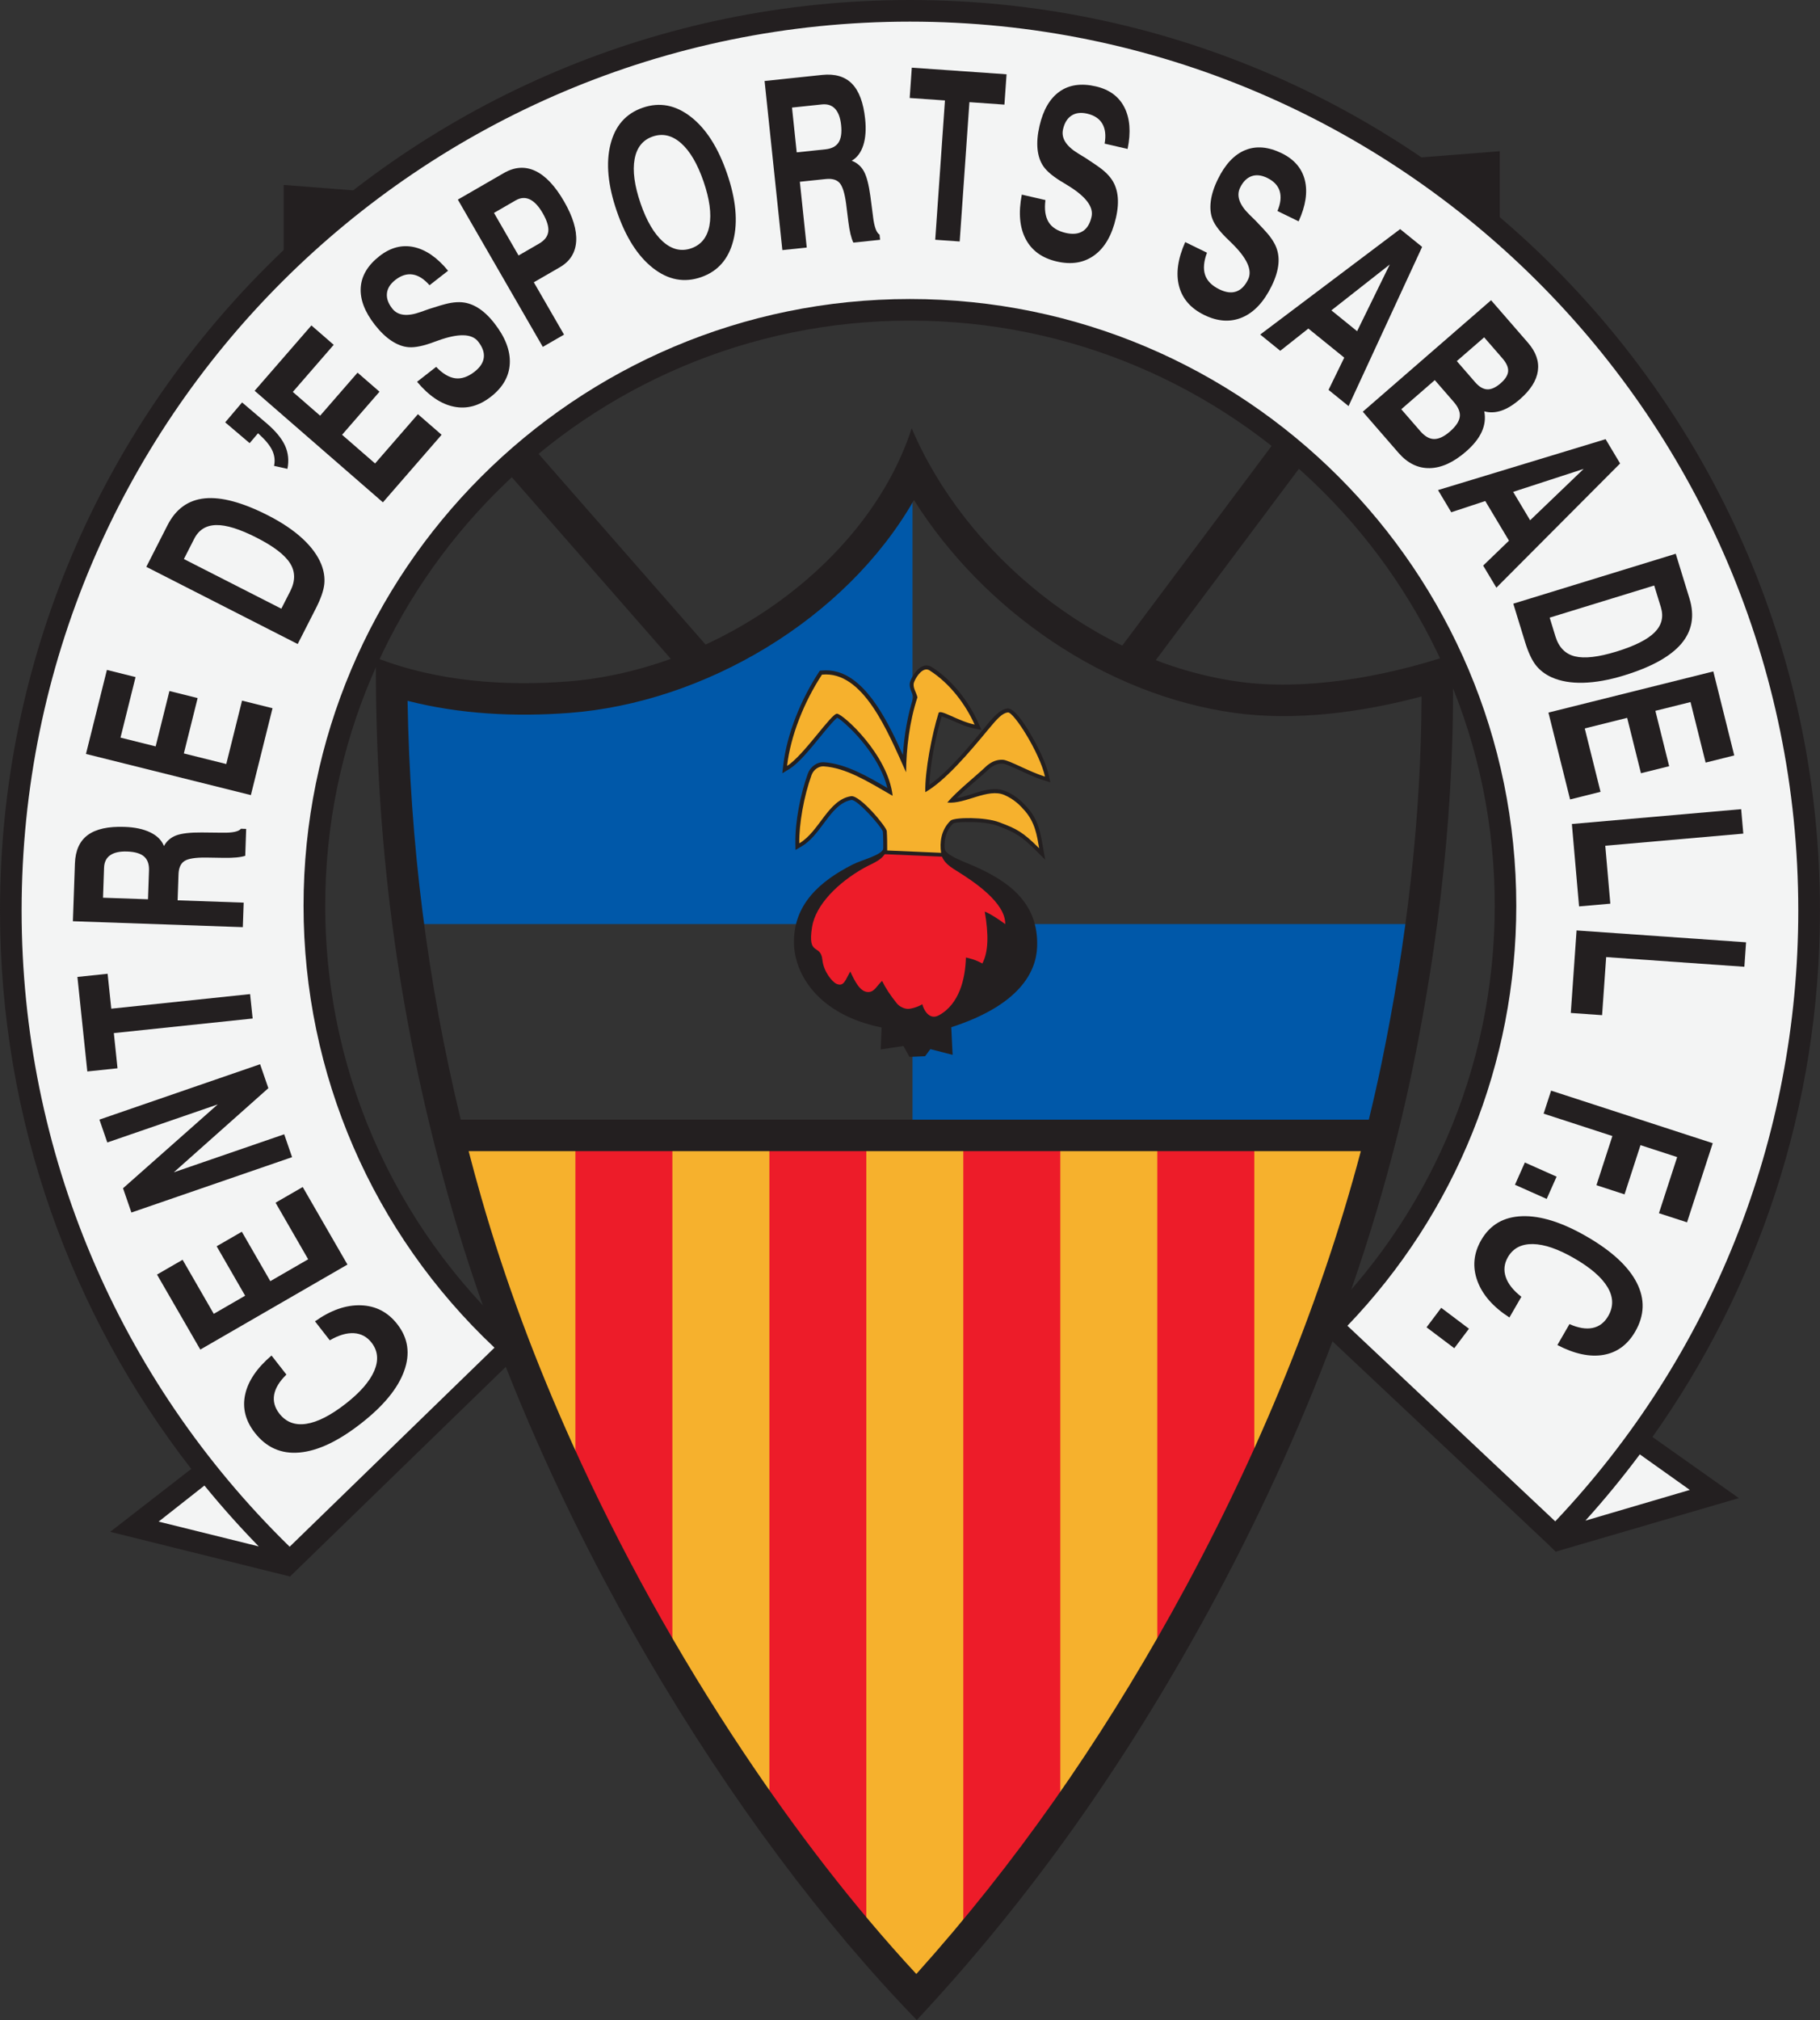 <?xml version="1.0" encoding="UTF-8"?>
<svg id="Layer_2" data-name="Layer 2" xmlns="http://www.w3.org/2000/svg" viewBox="0 0 511.09 566.93">
  <rect x="0" y="0" width="511.09" height="566.93" fill="#333333" stroke="none"/>
  <defs>
    <style>
      .cls-1 {
        stroke: #fff200;
        stroke-miterlimit: 22.93;
        stroke-width: .22px;
      }

      .cls-1, .cls-2, .cls-3, .cls-4, .cls-5, .cls-6 {
        fill-rule: evenodd;
      }

      .cls-1, .cls-5 {
        fill: #ed1c29;
      }

      .cls-2 {
        fill: #0058a9;
      }

      .cls-2, .cls-3, .cls-4, .cls-5, .cls-6, .cls-7 {
        stroke-width: 0px;
      }

      .cls-3, .cls-7 {
        fill: #231f20;
      }

      .cls-4 {
        fill: #f6b12d;
      }

      .cls-6 {
        fill: #f3f4f4;
      }
    </style>
  </defs>
  <g id="Layer_1-2" data-name="Layer 1">
    <polygon class="cls-2" points="401.3 259.33 256.25 259.33 256.25 316.12 390.87 316.12 401.3 259.33 401.3 259.33"/>
    <path class="cls-2" d="m256.25,259.33H114.67l-3.46-68.18c42.36,9.46,100.32,10.4,145.04-55.81v123.99h0Z"/>
    <path class="cls-1" d="m389.39,317.06c-11.91,48.12-31.61,95.23-55.58,138.27-20.46,36.73-44.26,71.05-72.38,102.34l-4.04,4.5-4.11-4.43c-18.13-19.55-34.4-40.91-49.19-63.07-18.5-27.72-34.77-57.01-48.47-87.39-10.19-22.61-18.97-45.89-25.78-69.74-1.95-6.81-3.76-13.64-5.43-20.48h264.99Z"/>
    <path class="cls-4" d="m389.39,317.06c-8.7,35.13-21.54,69.72-37.16,102.57v-102.57h37.16Zm-64.4,153.6c-8.51,14.32-17.57,28.25-27.24,41.74v-195.34h27.24v153.6h0Zm-54.47,76.62c-2.98,3.5-6.01,6.96-9.09,10.39l-4.04,4.5-4.11-4.43c-3.4-3.66-6.73-7.39-10-11.18v-229.5h27.24v230.22h0Zm-54.47-35.36c-4.09-5.69-8.07-11.44-11.95-17.26-5.28-7.91-10.38-15.95-15.28-24.11v-153.5h27.24v194.86h0Zm-54.47-91.86c-2.03-4.24-4.02-8.5-5.95-12.78-10.19-22.61-18.97-45.89-25.78-69.74-1.95-6.81-3.76-13.64-5.43-20.48h37.16v103h0Z"/>
    <path class="cls-3" d="m105.53,184.56c17.46,6.84,36.6,7.99,53.64,6.71,41.91-3.14,84.45-32.87,96.85-71.07,14.94,35.12,51.47,65.58,91.96,71.13,18.03,2.47,39.93-.99,59.95-7.72.94,41.59-3.96,80.88-11.26,116.36-11.03,53.57-32.82,108.25-59.96,156.97-23.95,42.99-49.71,78.31-79.26,109.98-51.83-53.27-105.75-140.88-130.79-228.48-13.84-48.4-21.31-97.72-21.12-153.89h0Zm23.85,129.67h255.01c1.3-5.34,2.51-10.69,3.62-16.04,6.97-33.84,11.07-68.2,11.19-102.73-16.98,4.53-35.6,6.93-52.43,4.62-36.16-4.96-70.48-28.59-90.11-59.74-19.29,33.66-59.03,56.9-96.83,59.74-15.09,1.13-30.64.38-45.38-3.4.69,40.07,5.56,78.81,14.94,117.55h0Zm252.77,8.83h-250.55c1.12,4.32,2.3,8.64,3.54,12.97,6.74,23.57,15.44,46.65,25.51,68.99,13.54,30.05,29.73,59.17,48.03,86.59,14.54,21.79,30.76,43.09,48.64,62.38,27.9-31.04,51.29-64.76,71.67-101.34,22.44-40.28,41.23-84.54,53.16-129.59h0Z"/>
    <polygon class="cls-3" points="149.69 125.6 200.71 183.83 191.46 188.43 141.77 131.7 149.69 125.6 149.69 125.6"/>
    <polygon class="cls-3" points="359 122.59 314.12 182.56 324.03 185.98 366.48 129.26 359 122.59 359 122.59"/>
    <path class="cls-6" d="m37.75,428.24l20.39-15.69C22.75,368.14,3.31,313.07,3.31,255.54,3.31,116.26,116.26,3.31,255.54,3.31s252.23,112.95,252.23,252.23c0,53.44-16.76,104.83-47.67,147.57l21.7,15.81-44.93,11.93-62.4-58.69,1.93-2.01c30.02-31.27,46.65-72.61,46.65-115.96,0-92.5-75.02-167.52-167.52-167.52S88.02,161.69,88.02,254.19c0,46.33,19.01,90.27,52.75,122.01l2.1,1.98-61.53,59.75-43.59-9.7h0Z"/>
    <path class="cls-3" d="m255.54,0c141.11,0,255.54,114.43,255.54,255.54,0,55.05-17.42,106.02-47.04,147.74l24.26,17.16-51.28,14.98-.06.06-.04-.03-.06.02-2.32-2.26-64.85-61c30.86-29.86,50.06-71.7,50.06-118.02,0-90.68-73.53-164.21-164.21-164.21S91.33,163.52,91.33,254.19c0,49.43,21.85,93.76,56.42,123.86l-66.37,64.45-.12-.11-50.31-12.49,22.76-17.66C20.06,368.97,0,314.6,0,255.54,0,114.43,114.43,0,255.54,0h0Zm204.95,408.16c-4.8,6.44-9.91,12.65-15.28,18.6l29.32-8.62-14.04-9.98h0Zm-387.83,25.83c-5.33-5.46-10.42-11.16-15.25-17.08l-12.86,10.12,28.11,6.96h0Zm8.67.1l57.53-55.87c-34.2-32.17-53.62-76.8-53.62-124.02,0-94.03,76.26-170.28,170.28-170.28s170.28,76.25,170.28,170.28c0,44.17-16.97,86.16-47.42,117.87l58.36,54.89c43.91-46.39,68.25-107.35,68.25-171.42,0-137.76-111.71-249.47-249.47-249.47S6.07,117.78,6.07,255.54c0,67.55,27.09,131.53,75.27,178.54h0Z"/>
    <polygon class="cls-3" points="79.67 51.9 79.67 75.07 103.79 53.79 79.67 51.9 79.67 51.9"/>
    <polygon class="cls-3" points="421.16 42.44 421.16 65.61 397.04 44.33 421.16 42.44 421.16 42.44"/>
    <path class="cls-7" d="m88.46,370.82c4.43-3.13,8.73-4.64,12.9-4.49,4.17.14,7.57,1.91,10.21,5.3,3.05,3.9,3.69,8.3,1.9,13.18-1.77,4.88-5.8,9.77-12.07,14.66-6.4,5-12.16,7.72-17.29,8.17-5.13.46-9.31-1.39-12.55-5.54-2.63-3.37-3.54-6.94-2.72-10.72.81-3.77,3.28-7.44,7.41-10.96l4.18,5.35c-1.95,1.89-3.09,3.76-3.44,5.63-.34,1.86.15,3.64,1.46,5.32,1.87,2.39,4.38,3.35,7.55,2.87,3.17-.48,6.86-2.36,11.08-5.65,4.09-3.19,6.76-6.28,8.03-9.25,1.26-2.98,1.01-5.61-.78-7.9-1.28-1.64-2.94-2.52-4.96-2.64-2.02-.11-4.27.55-6.76,2l-4.15-5.32h0Z"/>
    <polygon class="cls-7" points="97.57 354.89 56.25 378.75 44.09 357.7 51.28 353.55 60.03 368.72 68.84 363.63 60.84 349.76 67.91 345.68 75.91 359.55 86.54 353.41 77.38 337.53 85.01 333.13 97.57 354.89 97.57 354.89"/>
    <polygon class="cls-7" points="82.02 324.75 36.9 340.29 34.55 333.48 61.14 309.95 30.13 320.63 27.92 314.21 73.04 298.67 75.36 305.39 48.81 329 79.81 318.33 82.02 324.75 82.02 324.75"/>
    <polygon class="cls-7" points="70.95 285.84 31.97 289.93 33 299.81 24.52 300.7 21.74 274.17 30.22 273.28 31.25 283.08 70.23 278.99 70.95 285.84 70.95 285.84"/>
    <path class="cls-7" d="m41.56,252.38l.28-8.09c.06-1.75-.4-3.06-1.39-3.92-.99-.86-2.57-1.32-4.75-1.4-2.07-.07-3.65.28-4.75,1.04-1.1.76-1.67,1.94-1.73,3.52l-.29,8.41,12.63.44h0Zm26.6,7.82l-47.69-1.66.57-16.22c.13-3.64,1.34-6.31,3.62-7.98,2.28-1.68,5.72-2.44,10.29-2.28,2.91.1,5.32.61,7.24,1.54,1.92.92,3.2,2.2,3.85,3.83.79-1.43,1.94-2.42,3.48-2.99,1.54-.56,3.9-.83,7.1-.81l5.63.06s.11,0,.2,0c2.84.06,4.59-.31,5.22-1.11l1.46.05-.26,7.55c-.68.22-1.51.37-2.49.46-.99.09-2.16.13-3.52.11l-5.02-.08c-2.95-.03-4.97.29-6.02.96-1.06.67-1.63,1.92-1.69,3.75l-.25,7.29,18.55.65-.24,6.88h0Z"/>
    <polygon class="cls-7" points="70.45 223.14 24.14 211.59 30.02 188.01 38.07 190.02 33.84 207.01 43.71 209.47 47.58 193.93 55.5 195.91 51.63 211.45 63.54 214.42 67.97 196.63 76.53 198.76 70.45 223.14 70.45 223.14"/>
    <path class="cls-7" d="m79,170.83l2.51-4.92c1.45-2.85,1.44-5.46-.04-7.81-1.47-2.36-4.6-4.76-9.37-7.19-4.75-2.42-8.55-3.61-11.38-3.55-2.84.05-4.9,1.33-6.19,3.86l-2.89,5.67,27.37,13.94h0Zm4.61,9.92l-42.52-21.67,5.95-11.68c2.33-4.57,5.83-7.09,10.5-7.54,4.66-.45,10.58,1.14,17.74,4.79,3.88,1.98,7.1,4.14,9.64,6.48,2.54,2.34,4.31,4.77,5.31,7.26.74,1.88,1.02,3.72.84,5.53-.19,1.81-.97,4.07-2.36,6.8l-5.11,10.02h0Z"/>
    <polygon class="cls-7" points="107.53 140.98 71.51 109.67 87.45 91.33 93.71 96.77 82.23 109.99 89.9 116.66 100.41 104.58 106.57 109.93 96.06 122.02 105.33 130.07 117.36 116.24 124.01 122.02 107.53 140.98 107.53 140.98"/>
    <path class="cls-7" d="m117.13,107.14l5.35-4.18c1.81,1.9,3.59,2.96,5.35,3.2,1.75.23,3.55-.38,5.41-1.82,1.58-1.23,2.45-2.56,2.62-3.99.18-1.42-.35-2.91-1.57-4.48-1.78-2.28-5.55-2.37-11.32-.28-.07.03-.14.06-.2.07-.15.06-.38.14-.7.25-3.06,1.16-5.48,1.67-7.28,1.53-1.6-.11-3.2-.71-4.82-1.77-1.61-1.06-3.18-2.56-4.71-4.52-2.86-3.66-4.18-7.15-3.96-10.46.22-3.3,1.98-6.25,5.27-8.82,3.08-2.41,6.3-3.25,9.65-2.53,3.36.73,6.56,2.93,9.61,6.64l-5.21,4.07c-1.52-1.74-3.09-2.75-4.71-3.01-1.63-.26-3.26.25-4.89,1.52-1.42,1.11-2.21,2.36-2.36,3.75-.15,1.4.34,2.82,1.49,4.28,1.56,2,4.21,2.31,7.98.96,1.02-.37,1.82-.65,2.4-.85,2.46-.8,4.26-1.32,5.36-1.56,1.11-.24,2.16-.35,3.13-.34,1.74.02,3.42.51,5.06,1.5,1.63.98,3.22,2.45,4.75,4.42,3.06,3.91,4.5,7.67,4.33,11.27-.17,3.6-1.93,6.71-5.3,9.34-3.32,2.59-6.78,3.53-10.38,2.8-3.6-.72-7.06-3.05-10.36-6.99h0Z"/>
    <path class="cls-7" d="m145.62,71.7l5.76-3.33c1.56-.9,2.42-2.02,2.59-3.38.16-1.36-.36-3.07-1.57-5.17-1.13-1.96-2.34-3.25-3.62-3.86-1.28-.6-2.61-.51-3.98.28l-6.08,3.51,6.9,11.95h0Zm4.28,7.51l8.49,14.7-5.96,3.44-23.86-41.33,12.89-7.44c3.04-1.76,6-1.96,8.87-.61,2.86,1.35,5.56,4.2,8.08,8.57,2.46,4.26,3.59,7.99,3.39,11.19-.2,3.19-1.73,5.62-4.57,7.26l-7.32,4.23h0Z"/>
    <path class="cls-7" d="m179.86,57.03c1.71,4.97,3.82,8.56,6.31,10.78,2.49,2.22,5.13,2.84,7.91,1.89,2.81-.97,4.52-3.09,5.14-6.38.61-3.29.06-7.41-1.65-12.38-1.71-4.96-3.81-8.55-6.32-10.76-2.51-2.21-5.17-2.83-7.97-1.86-2.78.96-4.47,3.07-5.07,6.34-.6,3.27-.05,7.4,1.66,12.38h0Zm-6.64,2.29c-2.51-7.29-3.11-13.55-1.79-18.79,1.31-5.24,4.33-8.67,9.06-10.3,4.72-1.63,9.22-.78,13.5,2.55,4.28,3.32,7.67,8.62,10.17,15.89,2.51,7.28,3.1,13.54,1.77,18.8-1.33,5.25-4.35,8.69-9.07,10.32-4.73,1.63-9.22.78-13.48-2.55-4.26-3.33-7.65-8.63-10.15-15.91h0Z"/>
    <path class="cls-7" d="m223.74,42.76l8.05-.85c1.74-.18,2.97-.82,3.69-1.92.71-1.1.95-2.72.72-4.9-.22-2.06-.78-3.58-1.69-4.56-.91-.98-2.16-1.39-3.73-1.22l-8.37.88,1.32,12.57h0Zm-4.04,27.43l-4.99-47.46,16.14-1.7c3.62-.38,6.43.45,8.41,2.47,1.98,2.03,3.21,5.32,3.69,9.88.3,2.89.13,5.36-.52,7.38-.65,2.03-1.73,3.47-3.25,4.35,1.53.58,2.67,1.59,3.45,3.03.77,1.44,1.36,3.75,1.79,6.92l.73,5.58s.01.11.02.2c.34,2.82.95,4.5,1.83,5.01l.15,1.45-7.51.79c-.31-.65-.57-1.44-.81-2.41-.23-.97-.43-2.12-.6-3.47l-.62-4.98c-.39-2.93-.98-4.88-1.79-5.83-.81-.96-2.13-1.34-3.95-1.15l-7.26.76,1.94,18.46-6.85.72h0Z"/>
    <polygon class="cls-7" points="262.63 67.29 265.36 28.19 255.46 27.5 256.05 18.99 282.66 20.85 282.06 29.36 272.23 28.67 269.5 67.77 262.63 67.29 262.63 67.29"/>
    <path class="cls-7" d="m286.96,54.62l6.62,1.53c-.34,2.6-.04,4.66.88,6.17.93,1.51,2.53,2.52,4.82,3.05,1.95.45,3.53.29,4.75-.47,1.22-.75,2.05-2.1,2.49-4.04.65-2.82-1.65-5.81-6.91-8.97-.07-.04-.13-.08-.18-.11-.14-.08-.35-.21-.64-.39-2.83-1.65-4.75-3.21-5.77-4.69-.92-1.31-1.46-2.94-1.66-4.85-.19-1.92-.01-4.08.55-6.5,1.04-4.53,2.93-7.75,5.64-9.66,2.71-1.91,6.1-2.39,10.17-1.45,3.81.88,6.49,2.85,8.04,5.91,1.55,3.07,1.85,6.94.89,11.65l-6.45-1.49c.4-2.28.19-4.13-.63-5.56-.82-1.43-2.24-2.38-4.26-2.85-1.76-.41-3.22-.23-4.4.53-1.18.76-1.98,2.04-2.39,3.85-.57,2.47.86,4.73,4.28,6.81.93.57,1.65,1.01,2.17,1.33,2.17,1.41,3.71,2.48,4.59,3.18.89.72,1.63,1.45,2.23,2.22,1.08,1.36,1.75,2.98,2.02,4.87s.12,4.05-.44,6.47c-1.12,4.84-3.12,8.33-6.03,10.46-2.9,2.13-6.43,2.73-10.6,1.76-4.1-.95-7.01-3.05-8.71-6.3-1.71-3.25-2.07-7.4-1.09-12.45h0Z"/>
    <path class="cls-7" d="m332.83,67.94l6.11,2.98c-.91,2.46-1.09,4.53-.53,6.22.56,1.68,1.9,3.03,4.01,4.06,1.8.88,3.37,1.08,4.73.61,1.35-.46,2.47-1.59,3.34-3.38,1.27-2.61-.3-6.03-4.71-10.3-.06-.05-.11-.1-.15-.15-.12-.11-.3-.28-.53-.52-2.38-2.24-3.91-4.19-4.57-5.87-.6-1.48-.76-3.19-.52-5.1.24-1.91.9-3.98,2-6.21,2.04-4.17,4.59-6.89,7.67-8.15,3.07-1.25,6.48-.96,10.24.87,3.51,1.71,5.68,4.24,6.51,7.57.82,3.34.24,7.18-1.75,11.55l-5.95-2.9c.9-2.13,1.11-3.98.64-5.56-.48-1.58-1.65-2.82-3.51-3.73-1.62-.79-3.09-.95-4.41-.48-1.32.48-2.38,1.54-3.2,3.21-1.11,2.28-.23,4.8,2.64,7.6.78.76,1.39,1.35,1.81,1.78,1.8,1.86,3.06,3.25,3.76,4.13.7.9,1.26,1.78,1.68,2.66.74,1.57,1.04,3.3.87,5.2s-.8,3.97-1.89,6.2c-2.18,4.46-4.92,7.41-8.23,8.83-3.31,1.42-6.88,1.21-10.72-.66-3.79-1.85-6.14-4.55-7.07-8.1-.93-3.56-.35-7.68,1.74-12.38h0Z"/>
    <path class="cls-7" d="m390.27,74.23l-16.39,12.87,7.22,5.85,9.17-18.72h0Zm2.91-9.94l6.18,5-20.66,44.68-5.62-4.55,4.41-9.05-10.08-8.16-7.89,6.24-5.63-4.56,39.29-29.59h0Z"/>
    <path class="cls-7" d="m393.52,114.87l5.34,6.15c1.26,1.45,2.56,2.19,3.88,2.19,1.33,0,2.79-.68,4.41-2.09,1.68-1.46,2.6-2.84,2.78-4.13.18-1.3-.39-2.69-1.69-4.19l-5.32-6.12-9.42,8.18h0Zm15.58-13.53l5.15,5.93c1.11,1.28,2.24,1.94,3.39,2,1.14.05,2.39-.52,3.75-1.69,1.32-1.15,2.03-2.27,2.12-3.36.09-1.09-.44-2.31-1.6-3.65l-5.13-5.9-7.68,6.67h0Zm-26.41,14.21l36.03-31.29,10.34,11.9c2.25,2.59,3.18,5.23,2.8,7.94-.38,2.7-2.05,5.35-5.02,7.93-1.82,1.58-3.57,2.66-5.23,3.22-1.66.55-3.26.62-4.8.19.38,1.96.14,3.87-.71,5.74-.84,1.87-2.32,3.72-4.42,5.55-3.51,3.05-6.91,4.59-10.2,4.65-3.31.06-6.23-1.38-8.78-4.32l-10-11.51h0Z"/>
    <path class="cls-7" d="m444.74,131.59l-19.82,6.45,4.77,7.97,15.04-14.42h0Zm6.14-8.34l4.08,6.82-34.75,34.86-3.71-6.2,7.25-6.99-6.66-11.13-9.55,3.15-3.72-6.22,47.06-14.29h0Z"/>
    <path class="cls-7" d="m435.18,173.34l1.62,5.28c.94,3.05,2.76,4.92,5.46,5.58,2.69.67,6.61.22,11.73-1.36,5.1-1.57,8.65-3.36,10.65-5.36,2.01-2.01,2.59-4.37,1.76-7.08l-1.87-6.08-29.36,9.02h0Zm-10.22-3.92l45.62-14.01,3.85,12.53c1.51,4.91.74,9.15-2.29,12.72-3.04,3.57-8.39,6.54-16.08,8.9-4.17,1.28-7.98,1.96-11.44,2.05-3.46.09-6.41-.42-8.87-1.52-1.84-.83-3.32-1.96-4.45-3.39-1.12-1.43-2.14-3.6-3.04-6.53l-3.3-10.75h0Z"/>
    <polygon class="cls-7" points="434.83 199.98 481.13 188.43 487.01 212.01 478.97 214.02 474.73 197.03 464.86 199.49 468.73 215.03 460.81 217 456.94 201.46 445.03 204.43 449.46 222.22 440.91 224.36 434.83 199.98 434.83 199.98"/>
    <polygon class="cls-7" points="441.41 231.25 488.95 227.09 489.55 233.95 450.79 237.35 452.21 253.61 443.43 254.38 441.41 231.25 441.41 231.25"/>
    <polygon class="cls-7" points="442.73 261.12 490.33 264.45 489.85 271.32 451.04 268.6 449.9 284.9 441.11 284.28 442.73 261.12 442.73 261.12"/>
    <polygon class="cls-7" points="435.58 306.08 480.97 320.83 473.75 343.04 465.86 340.48 470.98 324.73 460.68 321.38 456.2 335.19 448.31 332.62 452.79 318.82 433.48 312.54 435.58 306.08 435.58 306.08"/>
    <polygon class="cls-7" points="428.21 326.25 437.12 330.22 434.34 336.47 425.43 332.5 428.21 326.25 428.21 326.25"/>
    <path class="cls-7" d="m423.87,369.74c-4.56-2.93-7.57-6.36-9-10.27-1.43-3.92-1.06-7.73,1.08-11.45,2.48-4.29,6.31-6.53,11.5-6.7,5.19-.18,11.23,1.72,18.12,5.7,7.03,4.06,11.71,8.38,14.06,12.97,2.34,4.59,2.2,9.16-.43,13.71-2.14,3.7-5.11,5.88-8.92,6.54-3.8.66-8.13-.26-12.94-2.76l3.4-5.88c2.48,1.1,4.65,1.46,6.5,1.08,1.85-.38,3.32-1.5,4.38-3.34,1.52-2.63,1.46-5.32-.17-8.07-1.63-2.76-4.76-5.48-9.39-8.15-4.49-2.59-8.35-3.92-11.59-3.98-3.24-.05-5.58,1.17-7.03,3.68-1.04,1.81-1.24,3.67-.59,5.59.65,1.92,2.11,3.75,4.38,5.52l-3.37,5.84h0Z"/>
    <polygon class="cls-7" points="404.72 367.03 412.51 372.9 408.39 378.37 400.6 372.5 404.72 367.03 404.72 367.03"/>
    <path class="cls-7" d="m70.11,124.37l-6.87-5.84,4.74-5.59,6.87,5.84c2.53,2.15,4.25,4.24,5.19,6.28.92,2.05,1.14,4.22.67,6.52l-3.75-.83c.32-1.51.14-2.97-.52-4.37-.67-1.42-1.99-3.01-3.98-4.79l-2.36,2.78h0Z"/>
    <path class="cls-5" d="m266.37,286.63c18.4-6.19,23.03-13.81,23.31-20.82.51-12.82-8.77-18.06-18.31-22.28-2.69-1.19-6.63-3.6-6.68-5.43l-16.22-.05c-.38,1.97-5.91,4.13-8.6,5.55-8.78,4.64-16.18,10.29-15.83,21.44.25,8.17,6.46,17.75,23.88,21.45l18.46.15h0Z"/>
    <path class="cls-3" d="m253.72,293.58l1.67,3.04,4.4-.2,1.47-1.99,6.25,1.61-.38-7.75c19.13-6.19,23.82-15.47,24.11-22.48.53-12.82-8.62-18.89-18.55-23.11-2.8-1.19-7.38-2.83-7.44-4.66-.37,0-.74,0-1.11,0-.06,3.35,2.03,4.84,4.5,6.36,4.81,2.98,13.79,8.94,13.65,14.96-1.6-1.22-4.15-2.91-5.75-3.53,1.11,6.48,1.05,11.26-.68,14.57-2.01-1.11-3.67-1.48-4.61-1.68-.16,5.88-1.82,13.12-7.64,16.24-2.76,1.48-4.33-1.84-4.6-3.12-.52.32-1.89,1.02-3.59,1.27-1.32.2-2.86-.63-3.56-1.5-1.91-2.36-3.18-4.34-4.15-6.32-1.55,1.4-2.1,3.11-3.9,3.12-2.32.02-3.81-3.16-5.04-5.76-1.4,2.43-1.78,4.34-3.86,3.46-1.16-.49-3.62-3.4-3.96-6.69-.49-4.75-4.23-.84-2.92-9.2.98-6.27,7.34-12.58,14.68-16.68,2.53-1.41,5.74-2.28,6.45-5.51-.34,0-.69,0-1.03,0-.39,1.97-5.9,3.19-8.7,4.6-9.13,4.64-16.82,11.24-16.46,22.38.26,8.17,6.47,19.65,24.59,23.35l-.24,6.15,6.38-.95h0Z"/>
    <path class="cls-3" d="m264.44,201.05c-1.66,5.51-3.24,13.23-3.48,19.25,5.62-3.91,11.82-11.58,15.87-16.48,1.41-1.71,3.7-4.71,6.06-4.99,2.61-.31,7.34,8.57,8.33,10.49,1.32,2.55,2.7,5.57,3.32,8.38l.41,1.85-1.81-.56c-1.34-.41-2.66-.94-3.95-1.5-1.32-.57-6.47-3.12-7.6-3.18-1.41-.08-2.62.47-3.69,1.36-2.89,2.73-6.42,5.42-9.28,8.33,4.5-.73,9.45-3.87,13.9-1.92,2.51,1.1,4.29,2.62,6.07,4.66,2.99,3.43,3.58,6.82,4.32,11.12l.6,3.42-2.46-2.45c-4.03-4.01-5.62-5.09-10.82-7.05-1.6-.6-3.65-.87-5.36-1-1.24-.1-6.12-.25-7.22.34-2.17,2.14-2.72,5.09-2.28,8.02l.2,1.32-1.33-.05c-5.05-.2-10.1-.46-15.14-.66l-1.06-.04v-1.06c0-1.76,0-3.52-.11-5.28-.64-1.71-7.21-8.97-8.78-8.87-.68.1-1.33.32-1.94.63-4.66,2.34-7.04,9.47-12.19,12.46l-1.63.95-.03-1.89c-.09-6.14,1.42-13.75,3.49-19.52.66-1.85,2.51-3.34,4.54-3.21,6.14.41,12.36,4.03,17.79,7.21-.48-1.99-1.26-3.92-2.19-5.73-1.82-3.55-4.35-6.92-7.09-9.81-.75-.79-3.59-3.6-4.8-4.18-1.25.91-5.72,6.57-6.62,7.63-1.8,2.14-4.49,5.35-6.86,6.8l-1.93,1.18.26-2.25c1.05-8.98,5.03-18.54,9.98-26.1l.29-.44.53-.05c1.5-.15,3-.02,4.46.4,8.53,2.42,14.35,14.38,18.34,23.31.36-5.51,1.3-11.1,2.97-16.27-.44-1.53-1.53-2.85-.82-4.62.87-2.16,3.33-5.47,5.96-3.8,5.71,3.63,10.33,9.57,13.08,15.69l.88,1.96-2.11-.43c-.9-.18-1.78-.45-2.64-.75-.91-.32-5.01-2.19-6.39-2.63h0Z"/>
    <path class="cls-4" d="m256.69,191.42c.75-1.87,2.64-4.36,4.34-3.28,5.79,3.68,10.18,9.67,12.66,15.21-4.64-.95-9.75-4.51-10.13-3.21-1.88,6.05-3.83,16.13-3.73,22.18,5.56-3.14,12.25-11.01,17.85-17.79,2.45-2.97,3.86-4.42,5.34-4.59,1.66-.19,8.98,11.39,10.44,18.02-4.45-1.37-10.06-4.63-11.82-4.73-1.52-.09-3.01.41-4.49,1.64-3.36,3.18-8.49,7.18-11.13,10.36,5.07.52,11.39-4.15,16.05-2.11,2.69,1.18,4.34,2.83,5.68,4.37,2.96,3.4,3.44,6.97,4.07,10.58-4.66-4.64-6.31-5.46-11.21-7.3-4.06-1.53-12.5-1.43-13.66-.48-2.74,2.64-3.1,6.19-2.67,9.05-5.58-.22-9.56-.44-15.14-.66,0-1.81,0-3.63-.12-5.43-.07-1.18-7.52-10.19-10.04-9.8-6.45.99-8.86,9.93-14.53,13.23-.08-5.43,1.27-13.13,3.43-19.13.61-1.7,2.2-2.56,3.42-2.48,6.28.42,12.25,4.16,19.37,8.27-1.31-11.54-13.79-22.82-15.59-23.04-1.49-.29-9.49,11.86-14.06,14.65.98-8.39,4.71-17.84,9.8-25.62,11.62-1.14,18.51,16.09,23.62,27.4.06-6.55.92-14.15,3.19-21.03-.32-1.42-1.48-2.9-.94-4.25h0Z"/>
  </g>
</svg>
